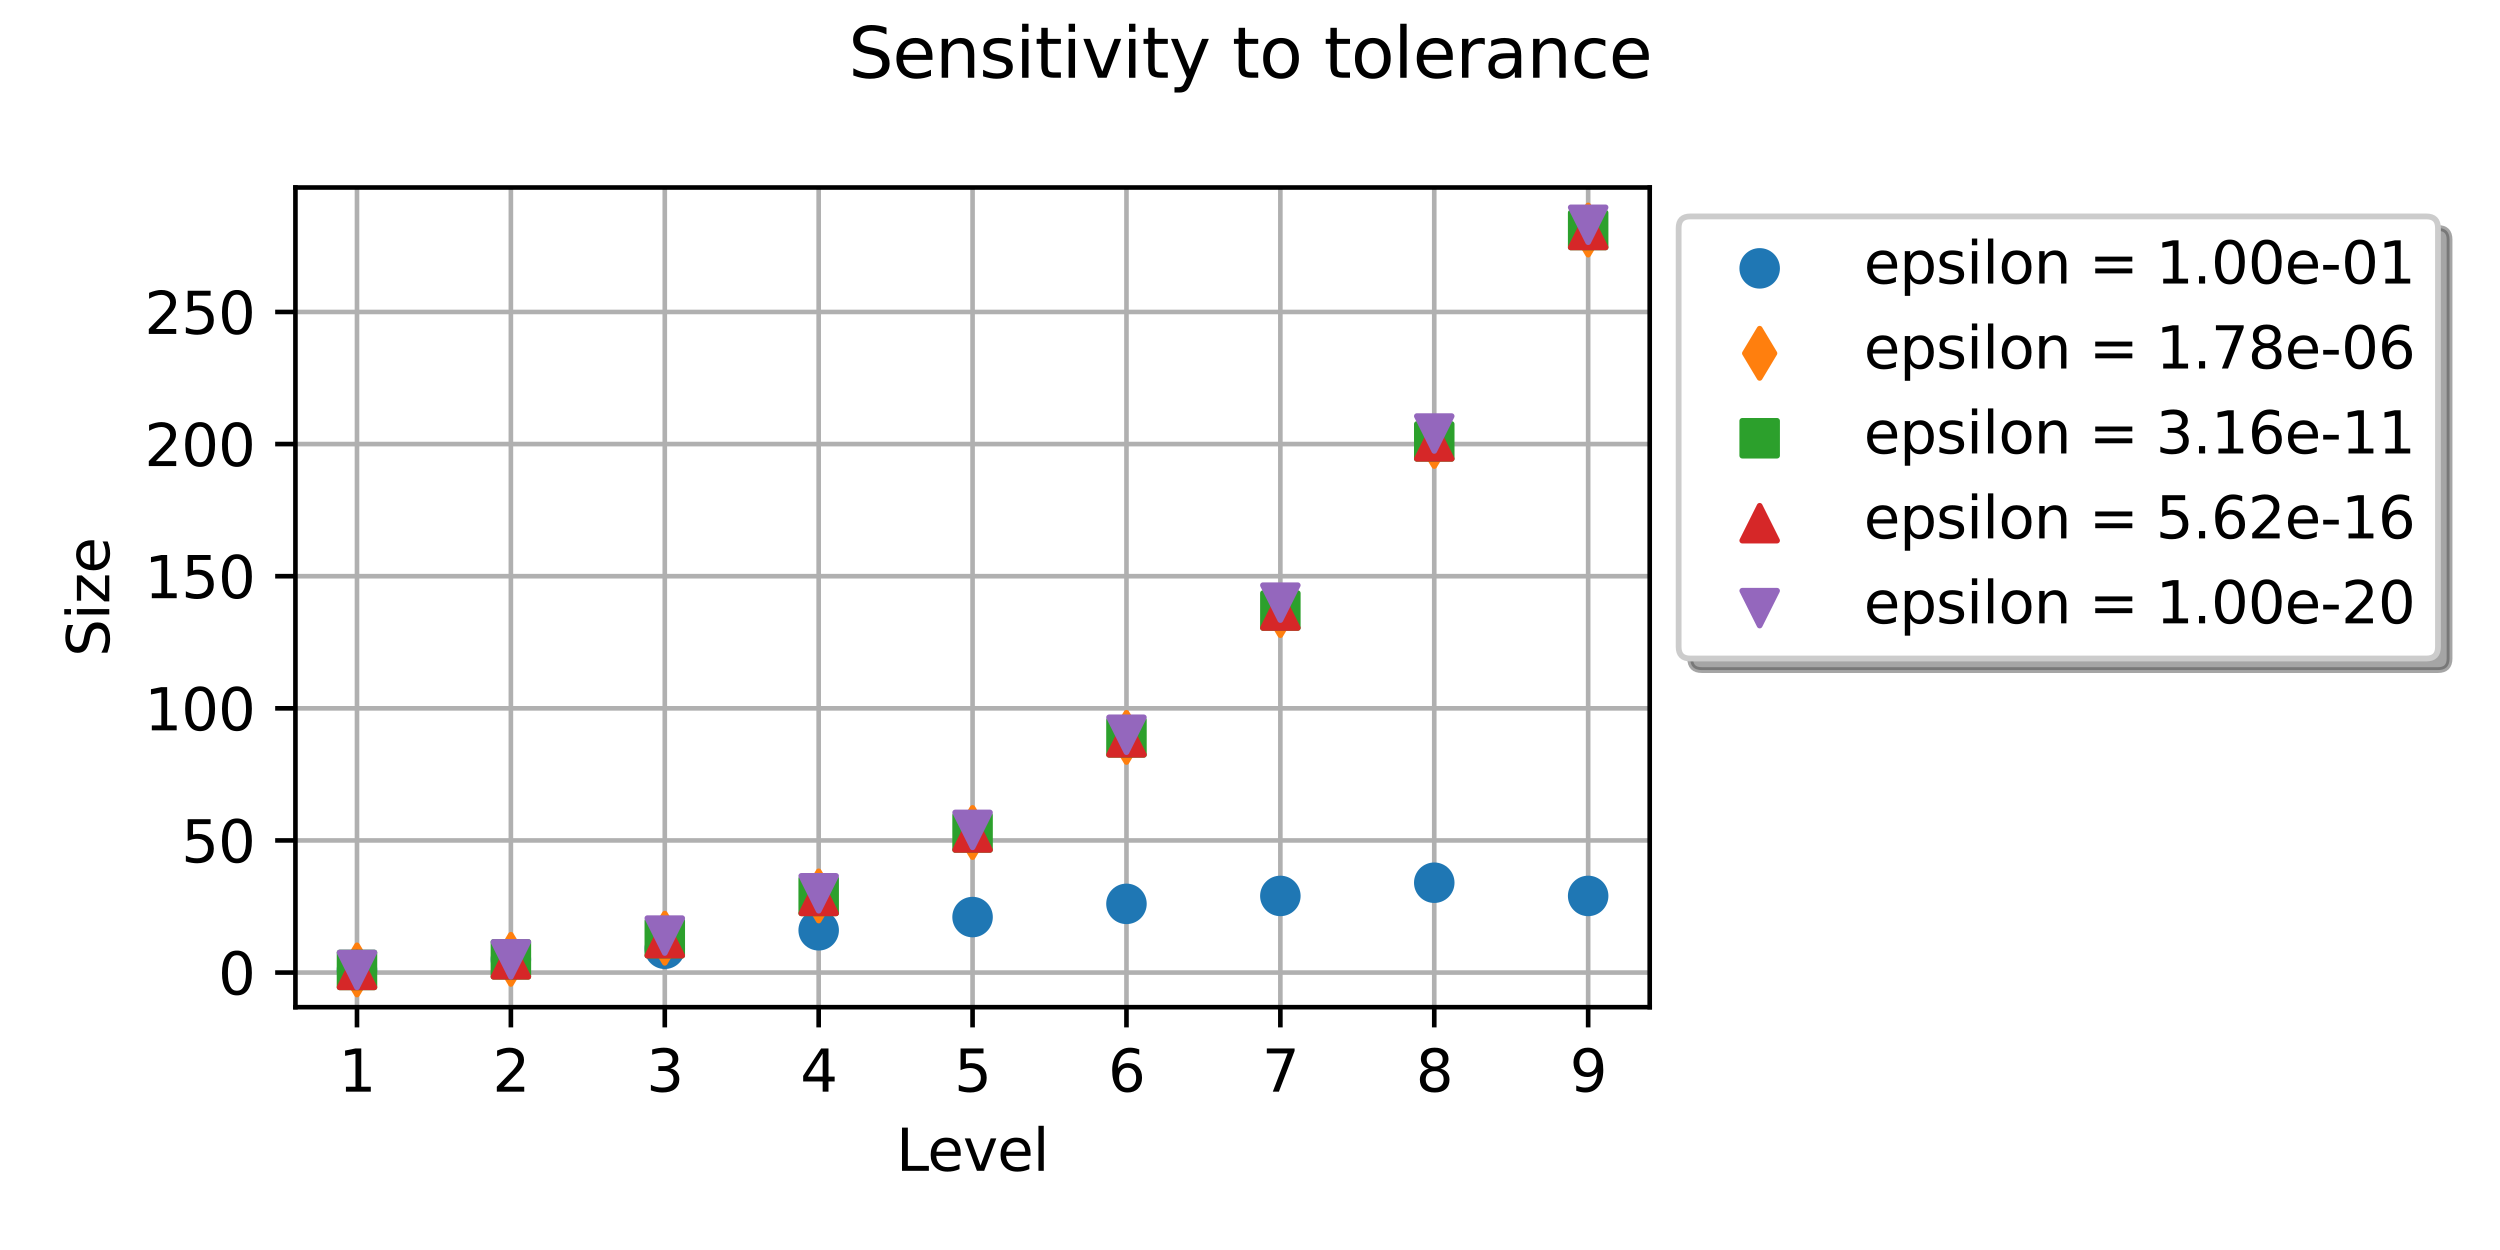 <?xml version="1.0" encoding="utf-8" standalone="no"?>
<!DOCTYPE svg PUBLIC "-//W3C//DTD SVG 1.1//EN"
  "http://www.w3.org/Graphics/SVG/1.1/DTD/svg11.dtd">
<svg xmlns:xlink="http://www.w3.org/1999/xlink" width="432pt" height="216pt" viewBox="0 0 432 216" xmlns="http://www.w3.org/2000/svg" version="1.1">
 <defs>
  <style type="text/css">*{stroke-linejoin: round; stroke-linecap: butt}</style>
 </defs>
 <g id="figure_1">
  <g id="patch_1">
   <path d="M 0 216 
L 432 216 
L 432 0 
L 0 0 
z
" style="fill: #ffffff"/>
  </g>
  <g id="axes_1">
   <g id="patch_2">
    <path d="M 51.05 174.04 
L 285.07 174.04 
L 285.07 32.4 
L 51.05 32.4 
z
" style="fill: #ffffff"/>
   </g>
   <g id="matplotlib.axis_1">
    <g id="xtick_1">
     <g id="line2d_1">
      <path d="M 61.687 174.04 
L 61.687 32.4 
" clip-path="url(#p938795848f)" style="fill: none; stroke: #b0b0b0; stroke-width: 0.8; stroke-linecap: square"/>
     </g>
     <g id="line2d_2">
      <defs>
       <path id="m030d44353e" d="M 0 0 
L 0 3.5 
" style="stroke: #000000; stroke-width: 0.8"/>
      </defs>
      <g>
       <use xlink:href="#m030d44353e" x="61.687" y="174.04" style="stroke: #000000; stroke-width: 0.8"/>
      </g>
     </g>
     <g id="text_1">
      <!-- 1 -->
      <g transform="translate(58.506 188.638) scale(0.1 -0.1)">
       <defs>
        <path id="DejaVuSans-31" d="M 794 531 
L 1825 531 
L 1825 4091 
L 703 3866 
L 703 4441 
L 1819 4666 
L 2450 4666 
L 2450 531 
L 3481 531 
L 3481 0 
L 794 0 
L 794 531 
z
" transform="scale(0.016)"/>
       </defs>
       <use xlink:href="#DejaVuSans-31"/>
      </g>
     </g>
    </g>
    <g id="xtick_2">
     <g id="line2d_3">
      <path d="M 88.28 174.04 
L 88.28 32.4 
" clip-path="url(#p938795848f)" style="fill: none; stroke: #b0b0b0; stroke-width: 0.8; stroke-linecap: square"/>
     </g>
     <g id="line2d_4">
      <g>
       <use xlink:href="#m030d44353e" x="88.28" y="174.04" style="stroke: #000000; stroke-width: 0.8"/>
      </g>
     </g>
     <g id="text_2">
      <!-- 2 -->
      <g transform="translate(85.099 188.638) scale(0.1 -0.1)">
       <defs>
        <path id="DejaVuSans-32" d="M 1228 531 
L 3431 531 
L 3431 0 
L 469 0 
L 469 531 
Q 828 903 1448 1529 
Q 2069 2156 2228 2338 
Q 2531 2678 2651 2914 
Q 2772 3150 2772 3378 
Q 2772 3750 2511 3984 
Q 2250 4219 1831 4219 
Q 1534 4219 1204 4116 
Q 875 4013 500 3803 
L 500 4441 
Q 881 4594 1212 4672 
Q 1544 4750 1819 4750 
Q 2544 4750 2975 4387 
Q 3406 4025 3406 3419 
Q 3406 3131 3298 2873 
Q 3191 2616 2906 2266 
Q 2828 2175 2409 1742 
Q 1991 1309 1228 531 
z
" transform="scale(0.016)"/>
       </defs>
       <use xlink:href="#DejaVuSans-32"/>
      </g>
     </g>
    </g>
    <g id="xtick_3">
     <g id="line2d_5">
      <path d="M 114.874 174.04 
L 114.874 32.4 
" clip-path="url(#p938795848f)" style="fill: none; stroke: #b0b0b0; stroke-width: 0.8; stroke-linecap: square"/>
     </g>
     <g id="line2d_6">
      <g>
       <use xlink:href="#m030d44353e" x="114.874" y="174.04" style="stroke: #000000; stroke-width: 0.8"/>
      </g>
     </g>
     <g id="text_3">
      <!-- 3 -->
      <g transform="translate(111.692 188.638) scale(0.1 -0.1)">
       <defs>
        <path id="DejaVuSans-33" d="M 2597 2516 
Q 3050 2419 3304 2112 
Q 3559 1806 3559 1356 
Q 3559 666 3084 287 
Q 2609 -91 1734 -91 
Q 1441 -91 1130 -33 
Q 819 25 488 141 
L 488 750 
Q 750 597 1062 519 
Q 1375 441 1716 441 
Q 2309 441 2620 675 
Q 2931 909 2931 1356 
Q 2931 1769 2642 2001 
Q 2353 2234 1838 2234 
L 1294 2234 
L 1294 2753 
L 1863 2753 
Q 2328 2753 2575 2939 
Q 2822 3125 2822 3475 
Q 2822 3834 2567 4026 
Q 2313 4219 1838 4219 
Q 1578 4219 1281 4162 
Q 984 4106 628 3988 
L 628 4550 
Q 988 4650 1302 4700 
Q 1616 4750 1894 4750 
Q 2613 4750 3031 4423 
Q 3450 4097 3450 3541 
Q 3450 3153 3228 2886 
Q 3006 2619 2597 2516 
z
" transform="scale(0.016)"/>
       </defs>
       <use xlink:href="#DejaVuSans-33"/>
      </g>
     </g>
    </g>
    <g id="xtick_4">
     <g id="line2d_7">
      <path d="M 141.467 174.04 
L 141.467 32.4 
" clip-path="url(#p938795848f)" style="fill: none; stroke: #b0b0b0; stroke-width: 0.8; stroke-linecap: square"/>
     </g>
     <g id="line2d_8">
      <g>
       <use xlink:href="#m030d44353e" x="141.467" y="174.04" style="stroke: #000000; stroke-width: 0.8"/>
      </g>
     </g>
     <g id="text_4">
      <!-- 4 -->
      <g transform="translate(138.286 188.638) scale(0.1 -0.1)">
       <defs>
        <path id="DejaVuSans-34" d="M 2419 4116 
L 825 1625 
L 2419 1625 
L 2419 4116 
z
M 2253 4666 
L 3047 4666 
L 3047 1625 
L 3713 1625 
L 3713 1100 
L 3047 1100 
L 3047 0 
L 2419 0 
L 2419 1100 
L 313 1100 
L 313 1709 
L 2253 4666 
z
" transform="scale(0.016)"/>
       </defs>
       <use xlink:href="#DejaVuSans-34"/>
      </g>
     </g>
    </g>
    <g id="xtick_5">
     <g id="line2d_9">
      <path d="M 168.06 174.04 
L 168.06 32.4 
" clip-path="url(#p938795848f)" style="fill: none; stroke: #b0b0b0; stroke-width: 0.8; stroke-linecap: square"/>
     </g>
     <g id="line2d_10">
      <g>
       <use xlink:href="#m030d44353e" x="168.06" y="174.04" style="stroke: #000000; stroke-width: 0.8"/>
      </g>
     </g>
     <g id="text_5">
      <!-- 5 -->
      <g transform="translate(164.879 188.638) scale(0.1 -0.1)">
       <defs>
        <path id="DejaVuSans-35" d="M 691 4666 
L 3169 4666 
L 3169 4134 
L 1269 4134 
L 1269 2991 
Q 1406 3038 1543 3061 
Q 1681 3084 1819 3084 
Q 2600 3084 3056 2656 
Q 3513 2228 3513 1497 
Q 3513 744 3044 326 
Q 2575 -91 1722 -91 
Q 1428 -91 1123 -41 
Q 819 9 494 109 
L 494 744 
Q 775 591 1075 516 
Q 1375 441 1709 441 
Q 2250 441 2565 725 
Q 2881 1009 2881 1497 
Q 2881 1984 2565 2268 
Q 2250 2553 1709 2553 
Q 1456 2553 1204 2497 
Q 953 2441 691 2322 
L 691 4666 
z
" transform="scale(0.016)"/>
       </defs>
       <use xlink:href="#DejaVuSans-35"/>
      </g>
     </g>
    </g>
    <g id="xtick_6">
     <g id="line2d_11">
      <path d="M 194.653 174.04 
L 194.653 32.4 
" clip-path="url(#p938795848f)" style="fill: none; stroke: #b0b0b0; stroke-width: 0.8; stroke-linecap: square"/>
     </g>
     <g id="line2d_12">
      <g>
       <use xlink:href="#m030d44353e" x="194.653" y="174.04" style="stroke: #000000; stroke-width: 0.8"/>
      </g>
     </g>
     <g id="text_6">
      <!-- 6 -->
      <g transform="translate(191.472 188.638) scale(0.1 -0.1)">
       <defs>
        <path id="DejaVuSans-36" d="M 2113 2584 
Q 1688 2584 1439 2293 
Q 1191 2003 1191 1497 
Q 1191 994 1439 701 
Q 1688 409 2113 409 
Q 2538 409 2786 701 
Q 3034 994 3034 1497 
Q 3034 2003 2786 2293 
Q 2538 2584 2113 2584 
z
M 3366 4563 
L 3366 3988 
Q 3128 4100 2886 4159 
Q 2644 4219 2406 4219 
Q 1781 4219 1451 3797 
Q 1122 3375 1075 2522 
Q 1259 2794 1537 2939 
Q 1816 3084 2150 3084 
Q 2853 3084 3261 2657 
Q 3669 2231 3669 1497 
Q 3669 778 3244 343 
Q 2819 -91 2113 -91 
Q 1303 -91 875 529 
Q 447 1150 447 2328 
Q 447 3434 972 4092 
Q 1497 4750 2381 4750 
Q 2619 4750 2861 4703 
Q 3103 4656 3366 4563 
z
" transform="scale(0.016)"/>
       </defs>
       <use xlink:href="#DejaVuSans-36"/>
      </g>
     </g>
    </g>
    <g id="xtick_7">
     <g id="line2d_13">
      <path d="M 221.246 174.04 
L 221.246 32.4 
" clip-path="url(#p938795848f)" style="fill: none; stroke: #b0b0b0; stroke-width: 0.8; stroke-linecap: square"/>
     </g>
     <g id="line2d_14">
      <g>
       <use xlink:href="#m030d44353e" x="221.246" y="174.04" style="stroke: #000000; stroke-width: 0.8"/>
      </g>
     </g>
     <g id="text_7">
      <!-- 7 -->
      <g transform="translate(218.065 188.638) scale(0.1 -0.1)">
       <defs>
        <path id="DejaVuSans-37" d="M 525 4666 
L 3525 4666 
L 3525 4397 
L 1831 0 
L 1172 0 
L 2766 4134 
L 525 4134 
L 525 4666 
z
" transform="scale(0.016)"/>
       </defs>
       <use xlink:href="#DejaVuSans-37"/>
      </g>
     </g>
    </g>
    <g id="xtick_8">
     <g id="line2d_15">
      <path d="M 247.84 174.04 
L 247.84 32.4 
" clip-path="url(#p938795848f)" style="fill: none; stroke: #b0b0b0; stroke-width: 0.8; stroke-linecap: square"/>
     </g>
     <g id="line2d_16">
      <g>
       <use xlink:href="#m030d44353e" x="247.84" y="174.04" style="stroke: #000000; stroke-width: 0.8"/>
      </g>
     </g>
     <g id="text_8">
      <!-- 8 -->
      <g transform="translate(244.658 188.638) scale(0.1 -0.1)">
       <defs>
        <path id="DejaVuSans-38" d="M 2034 2216 
Q 1584 2216 1326 1975 
Q 1069 1734 1069 1313 
Q 1069 891 1326 650 
Q 1584 409 2034 409 
Q 2484 409 2743 651 
Q 3003 894 3003 1313 
Q 3003 1734 2745 1975 
Q 2488 2216 2034 2216 
z
M 1403 2484 
Q 997 2584 770 2862 
Q 544 3141 544 3541 
Q 544 4100 942 4425 
Q 1341 4750 2034 4750 
Q 2731 4750 3128 4425 
Q 3525 4100 3525 3541 
Q 3525 3141 3298 2862 
Q 3072 2584 2669 2484 
Q 3125 2378 3379 2068 
Q 3634 1759 3634 1313 
Q 3634 634 3220 271 
Q 2806 -91 2034 -91 
Q 1263 -91 848 271 
Q 434 634 434 1313 
Q 434 1759 690 2068 
Q 947 2378 1403 2484 
z
M 1172 3481 
Q 1172 3119 1398 2916 
Q 1625 2713 2034 2713 
Q 2441 2713 2670 2916 
Q 2900 3119 2900 3481 
Q 2900 3844 2670 4047 
Q 2441 4250 2034 4250 
Q 1625 4250 1398 4047 
Q 1172 3844 1172 3481 
z
" transform="scale(0.016)"/>
       </defs>
       <use xlink:href="#DejaVuSans-38"/>
      </g>
     </g>
    </g>
    <g id="xtick_9">
     <g id="line2d_17">
      <path d="M 274.433 174.04 
L 274.433 32.4 
" clip-path="url(#p938795848f)" style="fill: none; stroke: #b0b0b0; stroke-width: 0.8; stroke-linecap: square"/>
     </g>
     <g id="line2d_18">
      <g>
       <use xlink:href="#m030d44353e" x="274.433" y="174.04" style="stroke: #000000; stroke-width: 0.8"/>
      </g>
     </g>
     <g id="text_9">
      <!-- 9 -->
      <g transform="translate(271.251 188.638) scale(0.1 -0.1)">
       <defs>
        <path id="DejaVuSans-39" d="M 703 97 
L 703 672 
Q 941 559 1184 500 
Q 1428 441 1663 441 
Q 2288 441 2617 861 
Q 2947 1281 2994 2138 
Q 2813 1869 2534 1725 
Q 2256 1581 1919 1581 
Q 1219 1581 811 2004 
Q 403 2428 403 3163 
Q 403 3881 828 4315 
Q 1253 4750 1959 4750 
Q 2769 4750 3195 4129 
Q 3622 3509 3622 2328 
Q 3622 1225 3098 567 
Q 2575 -91 1691 -91 
Q 1453 -91 1209 -44 
Q 966 3 703 97 
z
M 1959 2075 
Q 2384 2075 2632 2365 
Q 2881 2656 2881 3163 
Q 2881 3666 2632 3958 
Q 2384 4250 1959 4250 
Q 1534 4250 1286 3958 
Q 1038 3666 1038 3163 
Q 1038 2656 1286 2365 
Q 1534 2075 1959 2075 
z
" transform="scale(0.016)"/>
       </defs>
       <use xlink:href="#DejaVuSans-39"/>
      </g>
     </g>
    </g>
    <g id="text_10">
     <!-- Level -->
     <g transform="translate(154.86 202.317) scale(0.1 -0.1)">
      <defs>
       <path id="DejaVuSans-4c" d="M 628 4666 
L 1259 4666 
L 1259 531 
L 3531 531 
L 3531 0 
L 628 0 
L 628 4666 
z
" transform="scale(0.016)"/>
       <path id="DejaVuSans-65" d="M 3597 1894 
L 3597 1613 
L 953 1613 
Q 991 1019 1311 708 
Q 1631 397 2203 397 
Q 2534 397 2845 478 
Q 3156 559 3463 722 
L 3463 178 
Q 3153 47 2828 -22 
Q 2503 -91 2169 -91 
Q 1331 -91 842 396 
Q 353 884 353 1716 
Q 353 2575 817 3079 
Q 1281 3584 2069 3584 
Q 2775 3584 3186 3129 
Q 3597 2675 3597 1894 
z
M 3022 2063 
Q 3016 2534 2758 2815 
Q 2500 3097 2075 3097 
Q 1594 3097 1305 2825 
Q 1016 2553 972 2059 
L 3022 2063 
z
" transform="scale(0.016)"/>
       <path id="DejaVuSans-76" d="M 191 3500 
L 800 3500 
L 1894 563 
L 2988 3500 
L 3597 3500 
L 2284 0 
L 1503 0 
L 191 3500 
z
" transform="scale(0.016)"/>
       <path id="DejaVuSans-6c" d="M 603 4863 
L 1178 4863 
L 1178 0 
L 603 0 
L 603 4863 
z
" transform="scale(0.016)"/>
      </defs>
      <use xlink:href="#DejaVuSans-4c"/>
      <use xlink:href="#DejaVuSans-65" transform="translate(53.963 0)"/>
      <use xlink:href="#DejaVuSans-76" transform="translate(115.486 0)"/>
      <use xlink:href="#DejaVuSans-65" transform="translate(174.666 0)"/>
      <use xlink:href="#DejaVuSans-6c" transform="translate(236.189 0)"/>
     </g>
    </g>
   </g>
   <g id="matplotlib.axis_2">
    <g id="ytick_1">
     <g id="line2d_19">
      <path d="M 51.05 168.058 
L 285.07 168.058 
" clip-path="url(#p938795848f)" style="fill: none; stroke: #b0b0b0; stroke-width: 0.8; stroke-linecap: square"/>
     </g>
     <g id="line2d_20">
      <defs>
       <path id="m6105164382" d="M 0 0 
L -3.5 0 
" style="stroke: #000000; stroke-width: 0.8"/>
      </defs>
      <g>
       <use xlink:href="#m6105164382" x="51.05" y="168.058" style="stroke: #000000; stroke-width: 0.8"/>
      </g>
     </g>
     <g id="text_11">
      <!-- 0 -->
      <g transform="translate(37.688 171.858) scale(0.1 -0.1)">
       <defs>
        <path id="DejaVuSans-30" d="M 2034 4250 
Q 1547 4250 1301 3770 
Q 1056 3291 1056 2328 
Q 1056 1369 1301 889 
Q 1547 409 2034 409 
Q 2525 409 2770 889 
Q 3016 1369 3016 2328 
Q 3016 3291 2770 3770 
Q 2525 4250 2034 4250 
z
M 2034 4750 
Q 2819 4750 3233 4129 
Q 3647 3509 3647 2328 
Q 3647 1150 3233 529 
Q 2819 -91 2034 -91 
Q 1250 -91 836 529 
Q 422 1150 422 2328 
Q 422 3509 836 4129 
Q 1250 4750 2034 4750 
z
" transform="scale(0.016)"/>
       </defs>
       <use xlink:href="#DejaVuSans-30"/>
      </g>
     </g>
    </g>
    <g id="ytick_2">
     <g id="line2d_21">
      <path d="M 51.05 145.228 
L 285.07 145.228 
" clip-path="url(#p938795848f)" style="fill: none; stroke: #b0b0b0; stroke-width: 0.8; stroke-linecap: square"/>
     </g>
     <g id="line2d_22">
      <g>
       <use xlink:href="#m6105164382" x="51.05" y="145.228" style="stroke: #000000; stroke-width: 0.8"/>
      </g>
     </g>
     <g id="text_12">
      <!-- 50 -->
      <g transform="translate(31.325 149.027) scale(0.1 -0.1)">
       <use xlink:href="#DejaVuSans-35"/>
       <use xlink:href="#DejaVuSans-30" transform="translate(63.623 0)"/>
      </g>
     </g>
    </g>
    <g id="ytick_3">
     <g id="line2d_23">
      <path d="M 51.05 122.398 
L 285.07 122.398 
" clip-path="url(#p938795848f)" style="fill: none; stroke: #b0b0b0; stroke-width: 0.8; stroke-linecap: square"/>
     </g>
     <g id="line2d_24">
      <g>
       <use xlink:href="#m6105164382" x="51.05" y="122.398" style="stroke: #000000; stroke-width: 0.8"/>
      </g>
     </g>
     <g id="text_13">
      <!-- 100 -->
      <g transform="translate(24.962 126.197) scale(0.1 -0.1)">
       <use xlink:href="#DejaVuSans-31"/>
       <use xlink:href="#DejaVuSans-30" transform="translate(63.623 0)"/>
       <use xlink:href="#DejaVuSans-30" transform="translate(127.246 0)"/>
      </g>
     </g>
    </g>
    <g id="ytick_4">
     <g id="line2d_25">
      <path d="M 51.05 99.567 
L 285.07 99.567 
" clip-path="url(#p938795848f)" style="fill: none; stroke: #b0b0b0; stroke-width: 0.8; stroke-linecap: square"/>
     </g>
     <g id="line2d_26">
      <g>
       <use xlink:href="#m6105164382" x="51.05" y="99.567" style="stroke: #000000; stroke-width: 0.8"/>
      </g>
     </g>
     <g id="text_14">
      <!-- 150 -->
      <g transform="translate(24.962 103.366) scale(0.1 -0.1)">
       <use xlink:href="#DejaVuSans-31"/>
       <use xlink:href="#DejaVuSans-35" transform="translate(63.623 0)"/>
       <use xlink:href="#DejaVuSans-30" transform="translate(127.246 0)"/>
      </g>
     </g>
    </g>
    <g id="ytick_5">
     <g id="line2d_27">
      <path d="M 51.05 76.737 
L 285.07 76.737 
" clip-path="url(#p938795848f)" style="fill: none; stroke: #b0b0b0; stroke-width: 0.8; stroke-linecap: square"/>
     </g>
     <g id="line2d_28">
      <g>
       <use xlink:href="#m6105164382" x="51.05" y="76.737" style="stroke: #000000; stroke-width: 0.8"/>
      </g>
     </g>
     <g id="text_15">
      <!-- 200 -->
      <g transform="translate(24.962 80.536) scale(0.1 -0.1)">
       <use xlink:href="#DejaVuSans-32"/>
       <use xlink:href="#DejaVuSans-30" transform="translate(63.623 0)"/>
       <use xlink:href="#DejaVuSans-30" transform="translate(127.246 0)"/>
      </g>
     </g>
    </g>
    <g id="ytick_6">
     <g id="line2d_29">
      <path d="M 51.05 53.906 
L 285.07 53.906 
" clip-path="url(#p938795848f)" style="fill: none; stroke: #b0b0b0; stroke-width: 0.8; stroke-linecap: square"/>
     </g>
     <g id="line2d_30">
      <g>
       <use xlink:href="#m6105164382" x="51.05" y="53.906" style="stroke: #000000; stroke-width: 0.8"/>
      </g>
     </g>
     <g id="text_16">
      <!-- 250 -->
      <g transform="translate(24.962 57.705) scale(0.1 -0.1)">
       <use xlink:href="#DejaVuSans-32"/>
       <use xlink:href="#DejaVuSans-35" transform="translate(63.623 0)"/>
       <use xlink:href="#DejaVuSans-30" transform="translate(127.246 0)"/>
      </g>
     </g>
    </g>
    <g id="text_17">
     <!-- Size -->
     <g transform="translate(18.883 113.484) rotate(-90) scale(0.1 -0.1)">
      <defs>
       <path id="DejaVuSans-53" d="M 3425 4513 
L 3425 3897 
Q 3066 4069 2747 4153 
Q 2428 4238 2131 4238 
Q 1616 4238 1336 4038 
Q 1056 3838 1056 3469 
Q 1056 3159 1242 3001 
Q 1428 2844 1947 2747 
L 2328 2669 
Q 3034 2534 3370 2195 
Q 3706 1856 3706 1288 
Q 3706 609 3251 259 
Q 2797 -91 1919 -91 
Q 1588 -91 1214 -16 
Q 841 59 441 206 
L 441 856 
Q 825 641 1194 531 
Q 1563 422 1919 422 
Q 2459 422 2753 634 
Q 3047 847 3047 1241 
Q 3047 1584 2836 1778 
Q 2625 1972 2144 2069 
L 1759 2144 
Q 1053 2284 737 2584 
Q 422 2884 422 3419 
Q 422 4038 858 4394 
Q 1294 4750 2059 4750 
Q 2388 4750 2728 4690 
Q 3069 4631 3425 4513 
z
" transform="scale(0.016)"/>
       <path id="DejaVuSans-69" d="M 603 3500 
L 1178 3500 
L 1178 0 
L 603 0 
L 603 3500 
z
M 603 4863 
L 1178 4863 
L 1178 4134 
L 603 4134 
L 603 4863 
z
" transform="scale(0.016)"/>
       <path id="DejaVuSans-7a" d="M 353 3500 
L 3084 3500 
L 3084 2975 
L 922 459 
L 3084 459 
L 3084 0 
L 275 0 
L 275 525 
L 2438 3041 
L 353 3041 
L 353 3500 
z
" transform="scale(0.016)"/>
      </defs>
      <use xlink:href="#DejaVuSans-53"/>
      <use xlink:href="#DejaVuSans-69" transform="translate(63.477 0)"/>
      <use xlink:href="#DejaVuSans-7a" transform="translate(91.26 0)"/>
      <use xlink:href="#DejaVuSans-65" transform="translate(143.75 0)"/>
     </g>
    </g>
   </g>
   <g id="PathCollection_1">
    <defs>
     <path id="mc7b833b415" d="M 0 3 
C 0.796 3 1.559 2.684 2.121 2.121 
C 2.684 1.559 3 0.796 3 0 
C 3 -0.796 2.684 -1.559 2.121 -2.121 
C 1.559 -2.684 0.796 -3 0 -3 
C -0.796 -3 -1.559 -2.684 -2.121 -2.121 
C -2.684 -1.559 -3 -0.796 -3 0 
C -3 0.796 -2.684 1.559 -2.121 2.121 
C -1.559 2.684 -0.796 3 0 3 
z
" style="stroke: #1f77b4"/>
    </defs>
    <g clip-path="url(#p938795848f)">
     <use xlink:href="#mc7b833b415" x="61.687" y="167.602" style="fill: #1f77b4; stroke: #1f77b4"/>
     <use xlink:href="#mc7b833b415" x="88.28" y="165.775" style="fill: #1f77b4; stroke: #1f77b4"/>
     <use xlink:href="#mc7b833b415" x="114.874" y="163.949" style="fill: #1f77b4; stroke: #1f77b4"/>
     <use xlink:href="#mc7b833b415" x="141.467" y="160.753" style="fill: #1f77b4; stroke: #1f77b4"/>
     <use xlink:href="#mc7b833b415" x="168.06" y="158.47" style="fill: #1f77b4; stroke: #1f77b4"/>
     <use xlink:href="#mc7b833b415" x="194.653" y="156.187" style="fill: #1f77b4; stroke: #1f77b4"/>
     <use xlink:href="#mc7b833b415" x="221.246" y="154.817" style="fill: #1f77b4; stroke: #1f77b4"/>
     <use xlink:href="#mc7b833b415" x="247.84" y="152.534" style="fill: #1f77b4; stroke: #1f77b4"/>
     <use xlink:href="#mc7b833b415" x="274.433" y="154.817" style="fill: #1f77b4; stroke: #1f77b4"/>
    </g>
   </g>
   <g id="PathCollection_2">
    <defs>
     <path id="m2f0c06652f" d="M -0 4.243 
L 2.546 0 
L 0 -4.243 
L -2.546 -0 
z
" style="stroke: #ff7f0e"/>
    </defs>
    <g clip-path="url(#p938795848f)">
     <use xlink:href="#m2f0c06652f" x="61.687" y="167.602" style="fill: #ff7f0e; stroke: #ff7f0e"/>
     <use xlink:href="#m2f0c06652f" x="88.28" y="165.775" style="fill: #ff7f0e; stroke: #ff7f0e"/>
     <use xlink:href="#m2f0c06652f" x="114.874" y="162.123" style="fill: #ff7f0e; stroke: #ff7f0e"/>
     <use xlink:href="#m2f0c06652f" x="141.467" y="154.817" style="fill: #ff7f0e; stroke: #ff7f0e"/>
     <use xlink:href="#m2f0c06652f" x="168.06" y="143.858" style="fill: #ff7f0e; stroke: #ff7f0e"/>
     <use xlink:href="#m2f0c06652f" x="194.653" y="127.42" style="fill: #ff7f0e; stroke: #ff7f0e"/>
     <use xlink:href="#m2f0c06652f" x="221.246" y="105.503" style="fill: #ff7f0e; stroke: #ff7f0e"/>
     <use xlink:href="#m2f0c06652f" x="247.84" y="76.28" style="fill: #ff7f0e; stroke: #ff7f0e"/>
     <use xlink:href="#m2f0c06652f" x="274.433" y="39.751" style="fill: #ff7f0e; stroke: #ff7f0e"/>
    </g>
   </g>
   <g id="PathCollection_3">
    <defs>
     <path id="m5f6b4d2313" d="M -3 3 
L 3 3 
L 3 -3 
L -3 -3 
z
" style="stroke: #2ca02c"/>
    </defs>
    <g clip-path="url(#p938795848f)">
     <use xlink:href="#m5f6b4d2313" x="61.687" y="167.602" style="fill: #2ca02c; stroke: #2ca02c"/>
     <use xlink:href="#m5f6b4d2313" x="88.28" y="165.775" style="fill: #2ca02c; stroke: #2ca02c"/>
     <use xlink:href="#m5f6b4d2313" x="114.874" y="162.123" style="fill: #2ca02c; stroke: #2ca02c"/>
     <use xlink:href="#m5f6b4d2313" x="141.467" y="154.817" style="fill: #2ca02c; stroke: #2ca02c"/>
     <use xlink:href="#m5f6b4d2313" x="168.06" y="143.858" style="fill: #2ca02c; stroke: #2ca02c"/>
     <use xlink:href="#m5f6b4d2313" x="194.653" y="127.42" style="fill: #2ca02c; stroke: #2ca02c"/>
     <use xlink:href="#m5f6b4d2313" x="221.246" y="105.503" style="fill: #2ca02c; stroke: #2ca02c"/>
     <use xlink:href="#m5f6b4d2313" x="247.84" y="76.28" style="fill: #2ca02c; stroke: #2ca02c"/>
     <use xlink:href="#m5f6b4d2313" x="274.433" y="39.751" style="fill: #2ca02c; stroke: #2ca02c"/>
    </g>
   </g>
   <g id="PathCollection_4">
    <defs>
     <path id="m3e3c00e7c1" d="M 0 -3 
L -3 3 
L 3 3 
z
" style="stroke: #d62728"/>
    </defs>
    <g clip-path="url(#p938795848f)">
     <use xlink:href="#m3e3c00e7c1" x="61.687" y="167.602" style="fill: #d62728; stroke: #d62728"/>
     <use xlink:href="#m3e3c00e7c1" x="88.28" y="165.775" style="fill: #d62728; stroke: #d62728"/>
     <use xlink:href="#m3e3c00e7c1" x="114.874" y="162.123" style="fill: #d62728; stroke: #d62728"/>
     <use xlink:href="#m3e3c00e7c1" x="141.467" y="154.817" style="fill: #d62728; stroke: #d62728"/>
     <use xlink:href="#m3e3c00e7c1" x="168.06" y="143.858" style="fill: #d62728; stroke: #d62728"/>
     <use xlink:href="#m3e3c00e7c1" x="194.653" y="127.42" style="fill: #d62728; stroke: #d62728"/>
     <use xlink:href="#m3e3c00e7c1" x="221.246" y="105.503" style="fill: #d62728; stroke: #d62728"/>
     <use xlink:href="#m3e3c00e7c1" x="247.84" y="76.28" style="fill: #d62728; stroke: #d62728"/>
     <use xlink:href="#m3e3c00e7c1" x="274.433" y="39.751" style="fill: #d62728; stroke: #d62728"/>
    </g>
   </g>
   <g id="patch_3">
    <path d="M 51.05 174.04 
L 51.05 32.4 
" style="fill: none; stroke: #000000; stroke-width: 0.8; stroke-linejoin: miter; stroke-linecap: square"/>
   </g>
   <g id="patch_4">
    <path d="M 285.07 174.04 
L 285.07 32.4 
" style="fill: none; stroke: #000000; stroke-width: 0.8; stroke-linejoin: miter; stroke-linecap: square"/>
   </g>
   <g id="patch_5">
    <path d="M 51.05 174.04 
L 285.07 174.04 
" style="fill: none; stroke: #000000; stroke-width: 0.8; stroke-linejoin: miter; stroke-linecap: square"/>
   </g>
   <g id="patch_6">
    <path d="M 51.05 32.4 
L 285.07 32.4 
" style="fill: none; stroke: #000000; stroke-width: 0.8; stroke-linejoin: miter; stroke-linecap: square"/>
   </g>
   <g id="PathCollection_5">
    <defs>
     <path id="m3ff12c6197" d="M -0 3 
L 3 -3 
L -3 -3 
z
" style="stroke: #9467bd"/>
    </defs>
    <g clip-path="url(#p938795848f)">
     <use xlink:href="#m3ff12c6197" x="61.687" y="167.602" style="fill: #9467bd; stroke: #9467bd"/>
     <use xlink:href="#m3ff12c6197" x="88.28" y="165.775" style="fill: #9467bd; stroke: #9467bd"/>
     <use xlink:href="#m3ff12c6197" x="114.874" y="161.666" style="fill: #9467bd; stroke: #9467bd"/>
     <use xlink:href="#m3ff12c6197" x="141.467" y="154.36" style="fill: #9467bd; stroke: #9467bd"/>
     <use xlink:href="#m3ff12c6197" x="168.06" y="143.402" style="fill: #9467bd; stroke: #9467bd"/>
     <use xlink:href="#m3ff12c6197" x="194.653" y="126.964" style="fill: #9467bd; stroke: #9467bd"/>
     <use xlink:href="#m3ff12c6197" x="221.246" y="104.133" style="fill: #9467bd; stroke: #9467bd"/>
     <use xlink:href="#m3ff12c6197" x="247.84" y="74.91" style="fill: #9467bd; stroke: #9467bd"/>
     <use xlink:href="#m3ff12c6197" x="274.433" y="38.838" style="fill: #9467bd; stroke: #9467bd"/>
    </g>
   </g>
   <g id="legend_1">
    <g id="patch_7">
     <path d="M 294.07 115.791 
L 421.281 115.791 
Q 423.281 115.791 423.281 113.791 
L 423.281 41.4 
Q 423.281 39.4 421.281 39.4 
L 294.07 39.4 
Q 292.07 39.4 292.07 41.4 
L 292.07 113.791 
Q 292.07 115.791 294.07 115.791 
z
" style="fill: #4d4d4d; opacity: 0.5; stroke: #4d4d4d; stroke-linejoin: miter"/>
    </g>
    <g id="patch_8">
     <path d="M 292.07 113.791 
L 419.281 113.791 
Q 421.281 113.791 421.281 111.791 
L 421.281 39.4 
Q 421.281 37.4 419.281 37.4 
L 292.07 37.4 
Q 290.07 37.4 290.07 39.4 
L 290.07 111.791 
Q 290.07 113.791 292.07 113.791 
z
" style="fill: #ffffff; stroke: #cccccc; stroke-linejoin: miter"/>
    </g>
    <g id="PathCollection_6">
     <g>
      <use xlink:href="#mc7b833b415" x="304.07" y="46.373" style="fill: #1f77b4; stroke: #1f77b4"/>
     </g>
    </g>
    <g id="text_18">
     <!-- epsilon = 1.00e-01 -->
     <g transform="translate(322.07 48.998) scale(0.1 -0.1)">
      <defs>
       <path id="DejaVuSans-70" d="M 1159 525 
L 1159 -1331 
L 581 -1331 
L 581 3500 
L 1159 3500 
L 1159 2969 
Q 1341 3281 1617 3432 
Q 1894 3584 2278 3584 
Q 2916 3584 3314 3078 
Q 3713 2572 3713 1747 
Q 3713 922 3314 415 
Q 2916 -91 2278 -91 
Q 1894 -91 1617 61 
Q 1341 213 1159 525 
z
M 3116 1747 
Q 3116 2381 2855 2742 
Q 2594 3103 2138 3103 
Q 1681 3103 1420 2742 
Q 1159 2381 1159 1747 
Q 1159 1113 1420 752 
Q 1681 391 2138 391 
Q 2594 391 2855 752 
Q 3116 1113 3116 1747 
z
" transform="scale(0.016)"/>
       <path id="DejaVuSans-73" d="M 2834 3397 
L 2834 2853 
Q 2591 2978 2328 3040 
Q 2066 3103 1784 3103 
Q 1356 3103 1142 2972 
Q 928 2841 928 2578 
Q 928 2378 1081 2264 
Q 1234 2150 1697 2047 
L 1894 2003 
Q 2506 1872 2764 1633 
Q 3022 1394 3022 966 
Q 3022 478 2636 193 
Q 2250 -91 1575 -91 
Q 1294 -91 989 -36 
Q 684 19 347 128 
L 347 722 
Q 666 556 975 473 
Q 1284 391 1588 391 
Q 1994 391 2212 530 
Q 2431 669 2431 922 
Q 2431 1156 2273 1281 
Q 2116 1406 1581 1522 
L 1381 1569 
Q 847 1681 609 1914 
Q 372 2147 372 2553 
Q 372 3047 722 3315 
Q 1072 3584 1716 3584 
Q 2034 3584 2315 3537 
Q 2597 3491 2834 3397 
z
" transform="scale(0.016)"/>
       <path id="DejaVuSans-6f" d="M 1959 3097 
Q 1497 3097 1228 2736 
Q 959 2375 959 1747 
Q 959 1119 1226 758 
Q 1494 397 1959 397 
Q 2419 397 2687 759 
Q 2956 1122 2956 1747 
Q 2956 2369 2687 2733 
Q 2419 3097 1959 3097 
z
M 1959 3584 
Q 2709 3584 3137 3096 
Q 3566 2609 3566 1747 
Q 3566 888 3137 398 
Q 2709 -91 1959 -91 
Q 1206 -91 779 398 
Q 353 888 353 1747 
Q 353 2609 779 3096 
Q 1206 3584 1959 3584 
z
" transform="scale(0.016)"/>
       <path id="DejaVuSans-6e" d="M 3513 2113 
L 3513 0 
L 2938 0 
L 2938 2094 
Q 2938 2591 2744 2837 
Q 2550 3084 2163 3084 
Q 1697 3084 1428 2787 
Q 1159 2491 1159 1978 
L 1159 0 
L 581 0 
L 581 3500 
L 1159 3500 
L 1159 2956 
Q 1366 3272 1645 3428 
Q 1925 3584 2291 3584 
Q 2894 3584 3203 3211 
Q 3513 2838 3513 2113 
z
" transform="scale(0.016)"/>
       <path id="DejaVuSans-20" transform="scale(0.016)"/>
       <path id="DejaVuSans-3d" d="M 678 2906 
L 4684 2906 
L 4684 2381 
L 678 2381 
L 678 2906 
z
M 678 1631 
L 4684 1631 
L 4684 1100 
L 678 1100 
L 678 1631 
z
" transform="scale(0.016)"/>
       <path id="DejaVuSans-2e" d="M 684 794 
L 1344 794 
L 1344 0 
L 684 0 
L 684 794 
z
" transform="scale(0.016)"/>
       <path id="DejaVuSans-2d" d="M 313 2009 
L 1997 2009 
L 1997 1497 
L 313 1497 
L 313 2009 
z
" transform="scale(0.016)"/>
      </defs>
      <use xlink:href="#DejaVuSans-65"/>
      <use xlink:href="#DejaVuSans-70" transform="translate(61.523 0)"/>
      <use xlink:href="#DejaVuSans-73" transform="translate(125 0)"/>
      <use xlink:href="#DejaVuSans-69" transform="translate(177.1 0)"/>
      <use xlink:href="#DejaVuSans-6c" transform="translate(204.883 0)"/>
      <use xlink:href="#DejaVuSans-6f" transform="translate(232.666 0)"/>
      <use xlink:href="#DejaVuSans-6e" transform="translate(293.848 0)"/>
      <use xlink:href="#DejaVuSans-20" transform="translate(357.227 0)"/>
      <use xlink:href="#DejaVuSans-3d" transform="translate(389.014 0)"/>
      <use xlink:href="#DejaVuSans-20" transform="translate(472.803 0)"/>
      <use xlink:href="#DejaVuSans-31" transform="translate(504.59 0)"/>
      <use xlink:href="#DejaVuSans-2e" transform="translate(568.213 0)"/>
      <use xlink:href="#DejaVuSans-30" transform="translate(600 0)"/>
      <use xlink:href="#DejaVuSans-30" transform="translate(663.623 0)"/>
      <use xlink:href="#DejaVuSans-65" transform="translate(727.246 0)"/>
      <use xlink:href="#DejaVuSans-2d" transform="translate(788.77 0)"/>
      <use xlink:href="#DejaVuSans-30" transform="translate(824.854 0)"/>
      <use xlink:href="#DejaVuSans-31" transform="translate(888.477 0)"/>
     </g>
    </g>
    <g id="PathCollection_7">
     <g>
      <use xlink:href="#m2f0c06652f" x="304.07" y="61.052" style="fill: #ff7f0e; stroke: #ff7f0e"/>
     </g>
    </g>
    <g id="text_19">
     <!-- epsilon = 1.78e-06 -->
     <g transform="translate(322.07 63.677) scale(0.1 -0.1)">
      <use xlink:href="#DejaVuSans-65"/>
      <use xlink:href="#DejaVuSans-70" transform="translate(61.523 0)"/>
      <use xlink:href="#DejaVuSans-73" transform="translate(125 0)"/>
      <use xlink:href="#DejaVuSans-69" transform="translate(177.1 0)"/>
      <use xlink:href="#DejaVuSans-6c" transform="translate(204.883 0)"/>
      <use xlink:href="#DejaVuSans-6f" transform="translate(232.666 0)"/>
      <use xlink:href="#DejaVuSans-6e" transform="translate(293.848 0)"/>
      <use xlink:href="#DejaVuSans-20" transform="translate(357.227 0)"/>
      <use xlink:href="#DejaVuSans-3d" transform="translate(389.014 0)"/>
      <use xlink:href="#DejaVuSans-20" transform="translate(472.803 0)"/>
      <use xlink:href="#DejaVuSans-31" transform="translate(504.59 0)"/>
      <use xlink:href="#DejaVuSans-2e" transform="translate(568.213 0)"/>
      <use xlink:href="#DejaVuSans-37" transform="translate(600 0)"/>
      <use xlink:href="#DejaVuSans-38" transform="translate(663.623 0)"/>
      <use xlink:href="#DejaVuSans-65" transform="translate(727.246 0)"/>
      <use xlink:href="#DejaVuSans-2d" transform="translate(788.77 0)"/>
      <use xlink:href="#DejaVuSans-30" transform="translate(824.854 0)"/>
      <use xlink:href="#DejaVuSans-36" transform="translate(888.477 0)"/>
     </g>
    </g>
    <g id="PathCollection_8">
     <g>
      <use xlink:href="#m5f6b4d2313" x="304.07" y="75.73" style="fill: #2ca02c; stroke: #2ca02c"/>
     </g>
    </g>
    <g id="text_20">
     <!-- epsilon = 3.16e-11 -->
     <g transform="translate(322.07 78.355) scale(0.1 -0.1)">
      <use xlink:href="#DejaVuSans-65"/>
      <use xlink:href="#DejaVuSans-70" transform="translate(61.523 0)"/>
      <use xlink:href="#DejaVuSans-73" transform="translate(125 0)"/>
      <use xlink:href="#DejaVuSans-69" transform="translate(177.1 0)"/>
      <use xlink:href="#DejaVuSans-6c" transform="translate(204.883 0)"/>
      <use xlink:href="#DejaVuSans-6f" transform="translate(232.666 0)"/>
      <use xlink:href="#DejaVuSans-6e" transform="translate(293.848 0)"/>
      <use xlink:href="#DejaVuSans-20" transform="translate(357.227 0)"/>
      <use xlink:href="#DejaVuSans-3d" transform="translate(389.014 0)"/>
      <use xlink:href="#DejaVuSans-20" transform="translate(472.803 0)"/>
      <use xlink:href="#DejaVuSans-33" transform="translate(504.59 0)"/>
      <use xlink:href="#DejaVuSans-2e" transform="translate(568.213 0)"/>
      <use xlink:href="#DejaVuSans-31" transform="translate(600 0)"/>
      <use xlink:href="#DejaVuSans-36" transform="translate(663.623 0)"/>
      <use xlink:href="#DejaVuSans-65" transform="translate(727.246 0)"/>
      <use xlink:href="#DejaVuSans-2d" transform="translate(788.77 0)"/>
      <use xlink:href="#DejaVuSans-31" transform="translate(824.854 0)"/>
      <use xlink:href="#DejaVuSans-31" transform="translate(888.477 0)"/>
     </g>
    </g>
    <g id="PathCollection_9">
     <g>
      <use xlink:href="#m3e3c00e7c1" x="304.07" y="90.408" style="fill: #d62728; stroke: #d62728"/>
     </g>
    </g>
    <g id="text_21">
     <!-- epsilon = 5.62e-16 -->
     <g transform="translate(322.07 93.033) scale(0.1 -0.1)">
      <use xlink:href="#DejaVuSans-65"/>
      <use xlink:href="#DejaVuSans-70" transform="translate(61.523 0)"/>
      <use xlink:href="#DejaVuSans-73" transform="translate(125 0)"/>
      <use xlink:href="#DejaVuSans-69" transform="translate(177.1 0)"/>
      <use xlink:href="#DejaVuSans-6c" transform="translate(204.883 0)"/>
      <use xlink:href="#DejaVuSans-6f" transform="translate(232.666 0)"/>
      <use xlink:href="#DejaVuSans-6e" transform="translate(293.848 0)"/>
      <use xlink:href="#DejaVuSans-20" transform="translate(357.227 0)"/>
      <use xlink:href="#DejaVuSans-3d" transform="translate(389.014 0)"/>
      <use xlink:href="#DejaVuSans-20" transform="translate(472.803 0)"/>
      <use xlink:href="#DejaVuSans-35" transform="translate(504.59 0)"/>
      <use xlink:href="#DejaVuSans-2e" transform="translate(568.213 0)"/>
      <use xlink:href="#DejaVuSans-36" transform="translate(600 0)"/>
      <use xlink:href="#DejaVuSans-32" transform="translate(663.623 0)"/>
      <use xlink:href="#DejaVuSans-65" transform="translate(727.246 0)"/>
      <use xlink:href="#DejaVuSans-2d" transform="translate(788.77 0)"/>
      <use xlink:href="#DejaVuSans-31" transform="translate(824.854 0)"/>
      <use xlink:href="#DejaVuSans-36" transform="translate(888.477 0)"/>
     </g>
    </g>
    <g id="PathCollection_10">
     <g>
      <use xlink:href="#m3ff12c6197" x="304.07" y="105.086" style="fill: #9467bd; stroke: #9467bd"/>
     </g>
    </g>
    <g id="text_22">
     <!-- epsilon = 1.00e-20 -->
     <g transform="translate(322.07 107.711) scale(0.1 -0.1)">
      <use xlink:href="#DejaVuSans-65"/>
      <use xlink:href="#DejaVuSans-70" transform="translate(61.523 0)"/>
      <use xlink:href="#DejaVuSans-73" transform="translate(125 0)"/>
      <use xlink:href="#DejaVuSans-69" transform="translate(177.1 0)"/>
      <use xlink:href="#DejaVuSans-6c" transform="translate(204.883 0)"/>
      <use xlink:href="#DejaVuSans-6f" transform="translate(232.666 0)"/>
      <use xlink:href="#DejaVuSans-6e" transform="translate(293.848 0)"/>
      <use xlink:href="#DejaVuSans-20" transform="translate(357.227 0)"/>
      <use xlink:href="#DejaVuSans-3d" transform="translate(389.014 0)"/>
      <use xlink:href="#DejaVuSans-20" transform="translate(472.803 0)"/>
      <use xlink:href="#DejaVuSans-31" transform="translate(504.59 0)"/>
      <use xlink:href="#DejaVuSans-2e" transform="translate(568.213 0)"/>
      <use xlink:href="#DejaVuSans-30" transform="translate(600 0)"/>
      <use xlink:href="#DejaVuSans-30" transform="translate(663.623 0)"/>
      <use xlink:href="#DejaVuSans-65" transform="translate(727.246 0)"/>
      <use xlink:href="#DejaVuSans-2d" transform="translate(788.77 0)"/>
      <use xlink:href="#DejaVuSans-32" transform="translate(824.854 0)"/>
      <use xlink:href="#DejaVuSans-30" transform="translate(888.477 0)"/>
     </g>
    </g>
   </g>
  </g>
  <g id="text_23">
   <!-- Sensitivity to tolerance -->
   <g transform="translate(146.607 13.438) scale(0.12 -0.12)">
    <defs>
     <path id="DejaVuSans-74" d="M 1172 4494 
L 1172 3500 
L 2356 3500 
L 2356 3053 
L 1172 3053 
L 1172 1153 
Q 1172 725 1289 603 
Q 1406 481 1766 481 
L 2356 481 
L 2356 0 
L 1766 0 
Q 1100 0 847 248 
Q 594 497 594 1153 
L 594 3053 
L 172 3053 
L 172 3500 
L 594 3500 
L 594 4494 
L 1172 4494 
z
" transform="scale(0.016)"/>
     <path id="DejaVuSans-79" d="M 2059 -325 
Q 1816 -950 1584 -1140 
Q 1353 -1331 966 -1331 
L 506 -1331 
L 506 -850 
L 844 -850 
Q 1081 -850 1212 -737 
Q 1344 -625 1503 -206 
L 1606 56 
L 191 3500 
L 800 3500 
L 1894 763 
L 2988 3500 
L 3597 3500 
L 2059 -325 
z
" transform="scale(0.016)"/>
     <path id="DejaVuSans-72" d="M 2631 2963 
Q 2534 3019 2420 3045 
Q 2306 3072 2169 3072 
Q 1681 3072 1420 2755 
Q 1159 2438 1159 1844 
L 1159 0 
L 581 0 
L 581 3500 
L 1159 3500 
L 1159 2956 
Q 1341 3275 1631 3429 
Q 1922 3584 2338 3584 
Q 2397 3584 2469 3576 
Q 2541 3569 2628 3553 
L 2631 2963 
z
" transform="scale(0.016)"/>
     <path id="DejaVuSans-61" d="M 2194 1759 
Q 1497 1759 1228 1600 
Q 959 1441 959 1056 
Q 959 750 1161 570 
Q 1363 391 1709 391 
Q 2188 391 2477 730 
Q 2766 1069 2766 1631 
L 2766 1759 
L 2194 1759 
z
M 3341 1997 
L 3341 0 
L 2766 0 
L 2766 531 
Q 2569 213 2275 61 
Q 1981 -91 1556 -91 
Q 1019 -91 701 211 
Q 384 513 384 1019 
Q 384 1609 779 1909 
Q 1175 2209 1959 2209 
L 2766 2209 
L 2766 2266 
Q 2766 2663 2505 2880 
Q 2244 3097 1772 3097 
Q 1472 3097 1187 3025 
Q 903 2953 641 2809 
L 641 3341 
Q 956 3463 1253 3523 
Q 1550 3584 1831 3584 
Q 2591 3584 2966 3190 
Q 3341 2797 3341 1997 
z
" transform="scale(0.016)"/>
     <path id="DejaVuSans-63" d="M 3122 3366 
L 3122 2828 
Q 2878 2963 2633 3030 
Q 2388 3097 2138 3097 
Q 1578 3097 1268 2742 
Q 959 2388 959 1747 
Q 959 1106 1268 751 
Q 1578 397 2138 397 
Q 2388 397 2633 464 
Q 2878 531 3122 666 
L 3122 134 
Q 2881 22 2623 -34 
Q 2366 -91 2075 -91 
Q 1284 -91 818 406 
Q 353 903 353 1747 
Q 353 2603 823 3093 
Q 1294 3584 2113 3584 
Q 2378 3584 2631 3529 
Q 2884 3475 3122 3366 
z
" transform="scale(0.016)"/>
    </defs>
    <use xlink:href="#DejaVuSans-53"/>
    <use xlink:href="#DejaVuSans-65" transform="translate(63.477 0)"/>
    <use xlink:href="#DejaVuSans-6e" transform="translate(125 0)"/>
    <use xlink:href="#DejaVuSans-73" transform="translate(188.379 0)"/>
    <use xlink:href="#DejaVuSans-69" transform="translate(240.479 0)"/>
    <use xlink:href="#DejaVuSans-74" transform="translate(268.262 0)"/>
    <use xlink:href="#DejaVuSans-69" transform="translate(307.471 0)"/>
    <use xlink:href="#DejaVuSans-76" transform="translate(335.254 0)"/>
    <use xlink:href="#DejaVuSans-69" transform="translate(394.434 0)"/>
    <use xlink:href="#DejaVuSans-74" transform="translate(422.217 0)"/>
    <use xlink:href="#DejaVuSans-79" transform="translate(461.426 0)"/>
    <use xlink:href="#DejaVuSans-20" transform="translate(520.605 0)"/>
    <use xlink:href="#DejaVuSans-74" transform="translate(552.393 0)"/>
    <use xlink:href="#DejaVuSans-6f" transform="translate(591.602 0)"/>
    <use xlink:href="#DejaVuSans-20" transform="translate(652.783 0)"/>
    <use xlink:href="#DejaVuSans-74" transform="translate(684.57 0)"/>
    <use xlink:href="#DejaVuSans-6f" transform="translate(723.779 0)"/>
    <use xlink:href="#DejaVuSans-6c" transform="translate(784.961 0)"/>
    <use xlink:href="#DejaVuSans-65" transform="translate(812.744 0)"/>
    <use xlink:href="#DejaVuSans-72" transform="translate(874.268 0)"/>
    <use xlink:href="#DejaVuSans-61" transform="translate(915.381 0)"/>
    <use xlink:href="#DejaVuSans-6e" transform="translate(976.66 0)"/>
    <use xlink:href="#DejaVuSans-63" transform="translate(1040.039 0)"/>
    <use xlink:href="#DejaVuSans-65" transform="translate(1095.02 0)"/>
   </g>
  </g>
 </g>
 <defs>
  <clipPath id="p938795848f">
   <rect x="51.05" y="32.4" width="234.02" height="141.64"/>
  </clipPath>
 </defs>
</svg>
